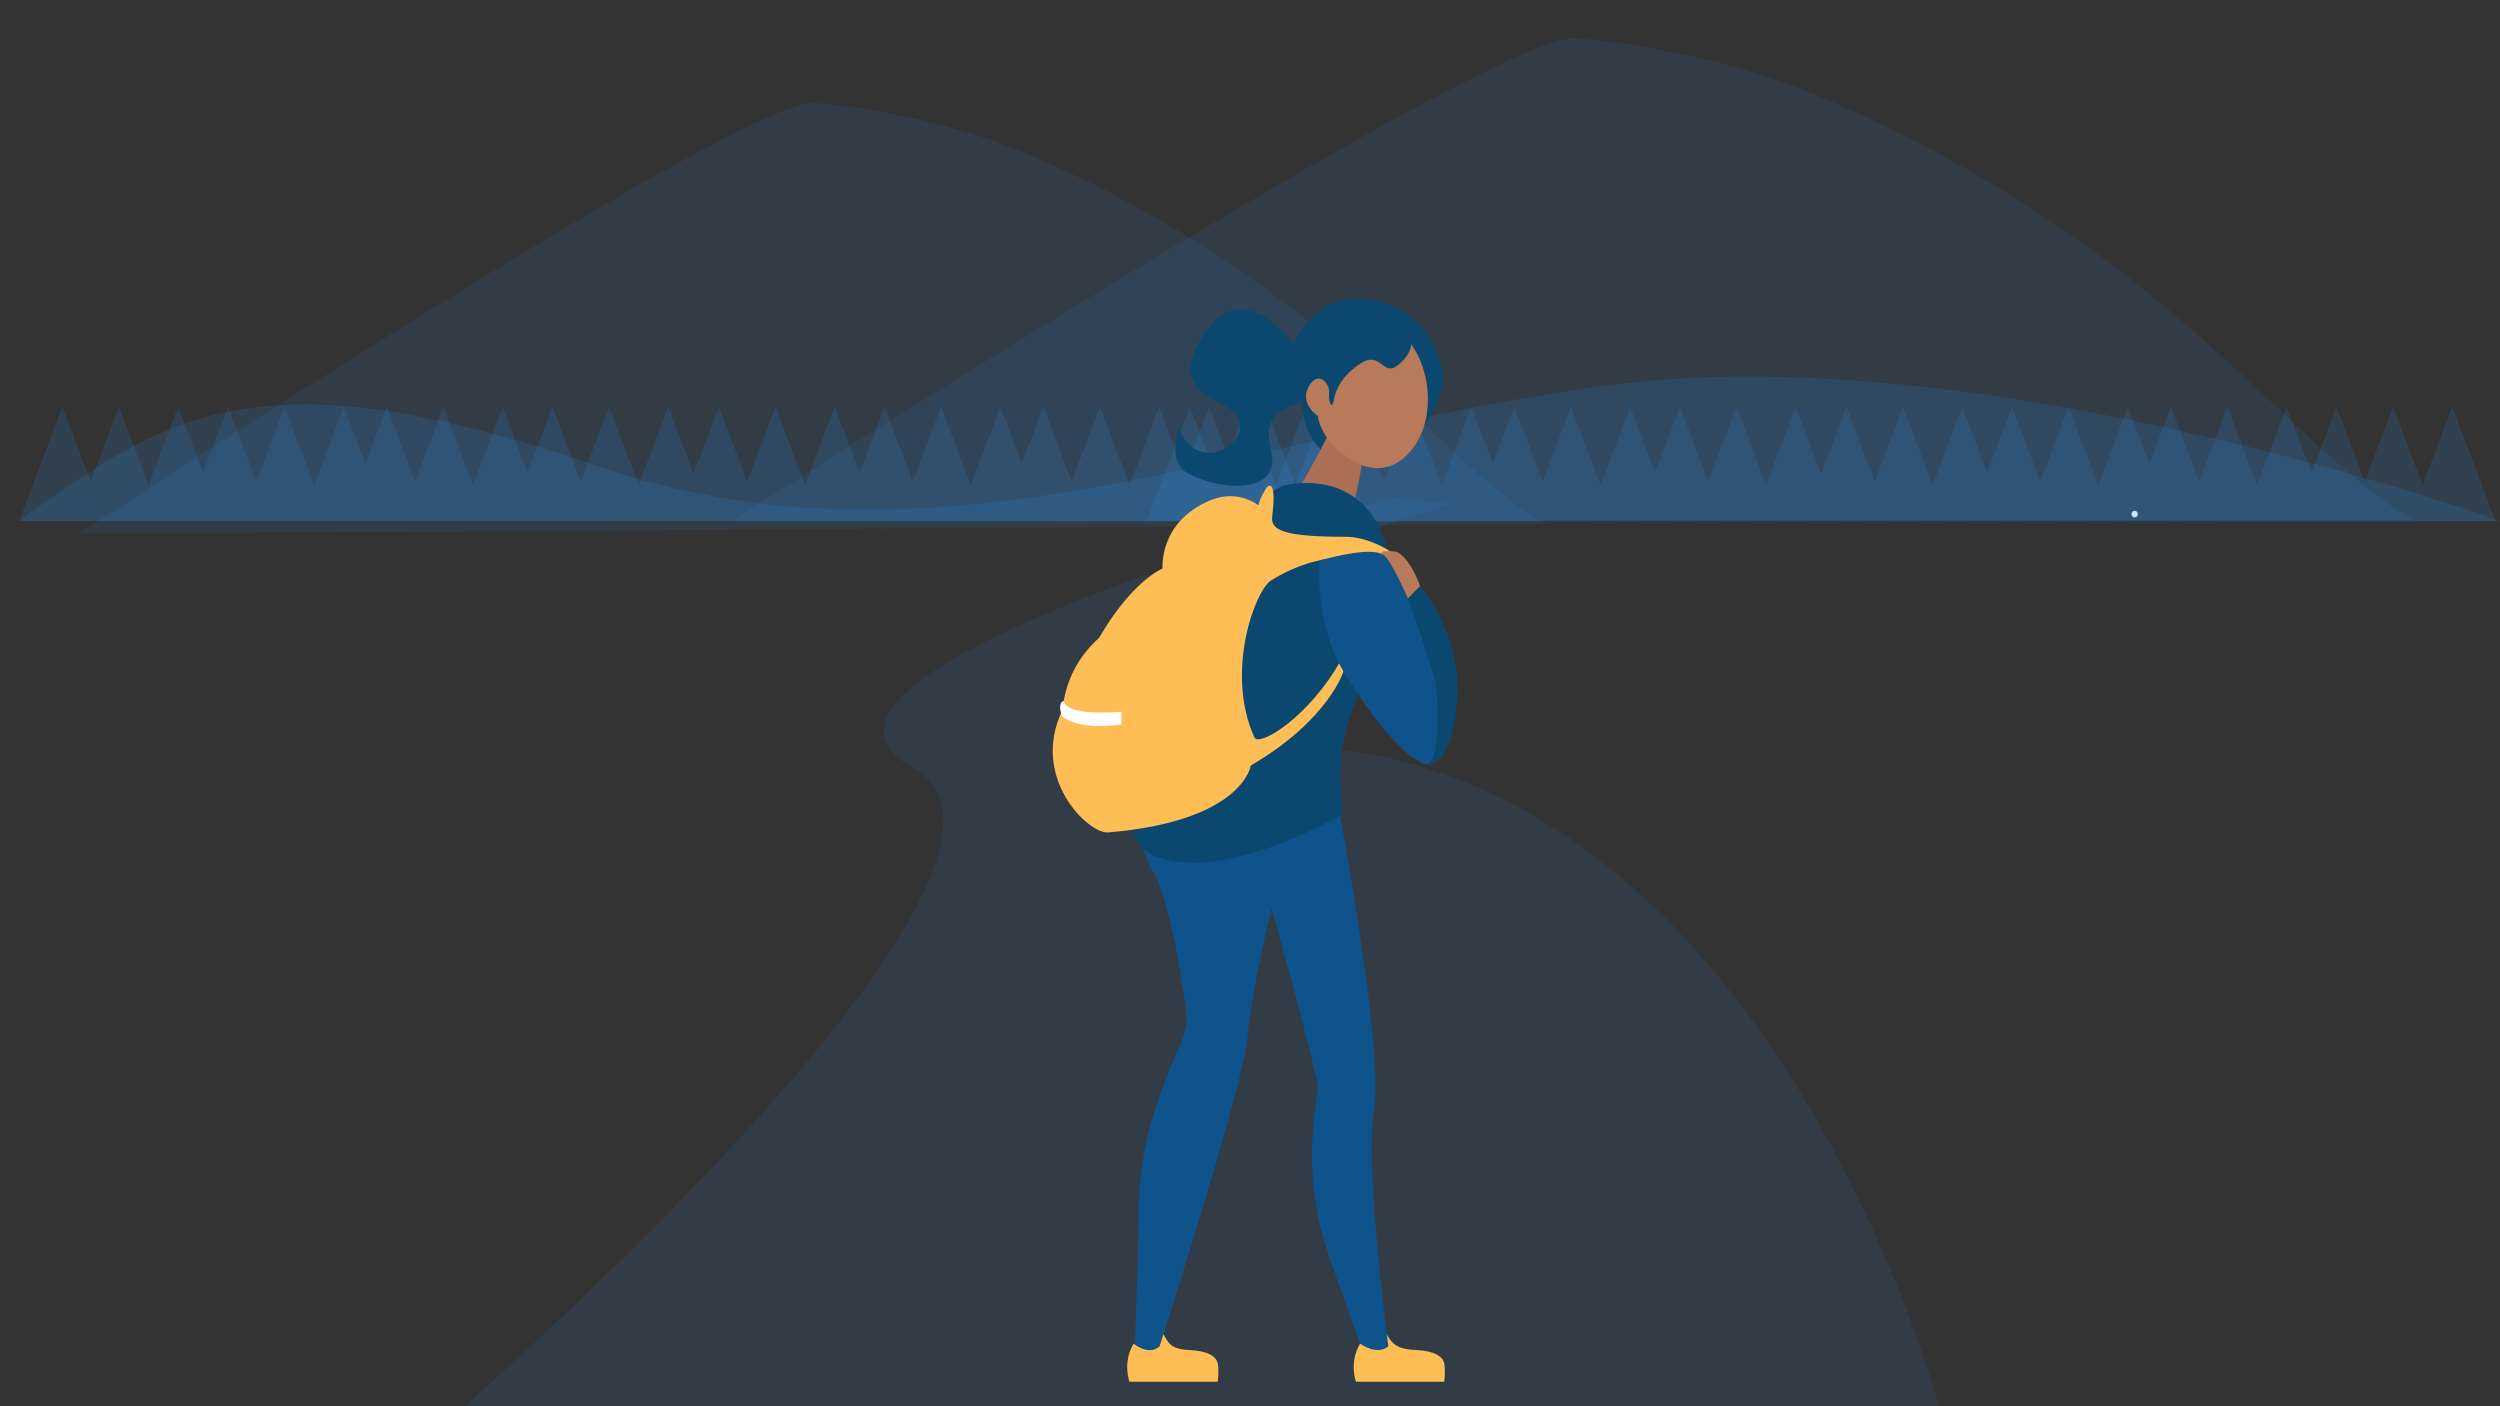 <svg xmlns="http://www.w3.org/2000/svg" xmlns:xlink="http://www.w3.org/1999/xlink" version="1.1" id="Wilderness" x="0px" y="0px" viewBox="0 0 1920 1080" enable-background="new 0 0 1920 1080" xml:space="preserve">
<rect x="0" y="0" width="1920" height="1080" fill="#333333" stroke="none"/>
<path opacity="0.1" fill="#2A94F4" d="M1080.45,397.707c0,0-396.891,136.364-55.448,177.289S1489.015,1080,1489.015,1080H356.707  c0,0,477.236-416.561,344.385-490.345s367.685-207.23,367.685-207.23l46.693,4.474L1080.45,397.707z"/>
<path opacity="0.1" fill="#2A94F4" d="M61.328,409.439c0,0,510.398-335.566,564.504-330.405c32.917,3.14,98.58,11.84,163.598,39.551  c233.712,99.61,312.814,236.636,397.31,283.435C1186.74,402.02,94.449,410.604,61.328,409.439z"/>
<path opacity="0.1" fill="#2A94F4" d="M562.475,399.996c0,0,586.039-376.592,648.279-370.654  c37.866,3.612,113.401,13.62,188.195,45.498c268.85,114.586,359.846,272.214,457.046,326.049  C1855.996,400.889,600.577,401.335,562.475,399.996z"/>
<path opacity="0.15" fill="#2A94F4" d="M1920,400.127c0,0-393.168-142.019-680.906-104.679s-518.002,152.666-781.761,62.056  s-332.7-35.279-442.524,42.492L1920,400.127z"/>
<g opacity="0.15">
	<g>
		<g>
			<g>
				<polygon fill="#2A94F4" points="1512.148,399.996 1545.238,312.429 1578.327,399.996     "/>
			</g>
			<g>
				<polygon fill="#2A94F4" points="1555.578,399.996 1588.667,312.429 1621.756,399.996     "/>
			</g>
			<g>
				<polygon fill="#2A94F4" points="1601.076,399.996 1634.165,312.429 1667.254,399.996     "/>
			</g>
			<g>
				<polygon fill="#2A94F4" points="1384.961,399.996 1418.051,312.429 1451.14,399.996     "/>
			</g>
			<g>
				<polygon fill="#2A94F4" points="1428.391,399.996 1461.48,312.429 1494.57,399.996     "/>
			</g>
			<g>
				<polygon fill="#2A94F4" points="1473.889,399.996 1506.978,312.429 1540.067,399.996     "/>
			</g>
			<g>
				<polygon fill="#2A94F4" points="1761.352,399.996 1794.441,312.429 1827.531,399.996     "/>
			</g>
			<g>
				<polygon fill="#2A94F4" points="1804.782,399.996 1837.871,312.429 1870.96,399.996     "/>
			</g>
			<g>
				<polygon fill="#2A94F4" points="1850.279,399.996 1883.369,312.429 1916.458,399.996     "/>
			</g>
			<g>
				<polygon fill="#2A94F4" points="1634.165,399.996 1667.254,312.429 1700.344,399.996     "/>
			</g>
			<g>
				<polygon fill="#2A94F4" points="1677.595,399.996 1710.684,312.429 1743.773,399.996     "/>
			</g>
			<g>
				<polygon fill="#2A94F4" points="1723.092,399.996 1756.182,312.429 1789.271,399.996     "/>
			</g>
		</g>
	</g>
	<g>
		<g>
			<g>
				<polygon fill="#2A94F4" points="1007.913,399.996 1041.002,312.429 1074.091,399.996     "/>
			</g>
			<g>
				<polygon fill="#2A94F4" points="1051.342,399.996 1084.432,312.429 1117.521,399.996     "/>
			</g>
			<g>
				<polygon fill="#2A94F4" points="1096.84,399.996 1129.929,312.429 1163.019,399.996     "/>
			</g>
			<g>
				<polygon fill="#2A94F4" points="880.726,399.996 913.815,312.429 946.904,399.996     "/>
			</g>
			<g>
				<polygon fill="#2A94F4" points="924.155,399.996 957.245,312.429 990.334,399.996     "/>
			</g>
			<g>
				<polygon fill="#2A94F4" points="969.653,399.996 1002.742,312.429 1035.832,399.996     "/>
			</g>
			<g>
				<polygon fill="#2A94F4" points="1257.116,399.996 1290.206,312.429 1323.295,399.996     "/>
			</g>
			<g>
				<polygon fill="#2A94F4" points="1300.546,399.996 1333.635,312.429 1366.725,399.996     "/>
			</g>
			<g>
				<polygon fill="#2A94F4" points="1346.044,399.996 1379.133,312.429 1412.222,399.996     "/>
			</g>
			<g>
				<polygon fill="#2A94F4" points="1129.929,399.996 1163.019,312.429 1196.108,399.996     "/>
			</g>
			<g>
				<polygon fill="#2A94F4" points="1173.359,399.996 1206.448,312.429 1239.538,399.996     "/>
			</g>
			<g>
				<polygon fill="#2A94F4" points="1218.857,399.996 1251.946,312.429 1285.035,399.996     "/>
			</g>
		</g>
	</g>
</g>
<g opacity="0.15">
	<g>
		<g>
			<g>
				<polygon fill="#2A94F4" points="646.232,399.996 679.322,312.429 712.411,399.996     "/>
			</g>
			<g>
				<polygon fill="#2A94F4" points="689.662,399.996 722.751,312.429 755.841,399.996     "/>
			</g>
			<g>
				<polygon fill="#2A94F4" points="735.16,399.996 768.249,312.429 801.339,399.996     "/>
			</g>
			<g>
				<polygon fill="#2A94F4" points="519.045,399.996 552.135,312.429 585.224,399.996     "/>
			</g>
			<g>
				<polygon fill="#2A94F4" points="562.475,399.996 595.564,312.429 628.654,399.996     "/>
			</g>
			<g>
				<polygon fill="#2A94F4" points="607.973,399.996 641.062,312.429 674.152,399.996     "/>
			</g>
			<g>
				<polygon fill="#2A94F4" points="895.436,399.996 928.525,312.429 961.615,399.996     "/>
			</g>
			<g>
				<polygon fill="#2A94F4" points="938.866,399.996 971.955,312.429 1005.044,399.996     "/>
			</g>
			<g>
				<polygon fill="#2A94F4" points="984.364,399.996 1017.453,312.429 1050.542,399.996     "/>
			</g>
			<g>
				<polygon fill="#2A94F4" points="768.249,399.996 801.339,312.429 834.428,399.996     "/>
			</g>
			<g>
				<polygon fill="#2A94F4" points="811.679,399.996 844.768,312.429 877.857,399.996     "/>
			</g>
			<g>
				<polygon fill="#2A94F4" points="857.177,399.996 890.266,312.429 923.355,399.996     "/>
			</g>
		</g>
	</g>
	<g>
		<g>
			<g>
				<polygon fill="#2A94F4" points="141.997,399.996 175.086,312.429 208.175,399.996     "/>
			</g>
			<g>
				<polygon fill="#2A94F4" points="185.427,399.996 218.516,312.429 251.605,399.996     "/>
			</g>
			<g>
				<polygon fill="#2A94F4" points="230.924,399.996 264.014,312.429 297.103,399.996     "/>
			</g>
			<g>
				<polygon fill="#2A94F4" points="14.81,399.996 47.899,312.429 80.989,399.996     "/>
			</g>
			<g>
				<polygon fill="#2A94F4" points="58.24,399.996 91.329,312.429 124.418,399.996     "/>
			</g>
			<g>
				<polygon fill="#2A94F4" points="103.737,399.996 136.827,312.429 169.916,399.996     "/>
			</g>
			<g>
				<polygon fill="#2A94F4" points="391.201,399.996 424.29,312.429 457.379,399.996     "/>
			</g>
			<g>
				<polygon fill="#2A94F4" points="434.63,399.996 467.72,312.429 500.809,399.996     "/>
			</g>
			<g>
				<polygon fill="#2A94F4" points="480.128,399.996 513.217,312.429 546.307,399.996     "/>
			</g>
			<g>
				<polygon fill="#2A94F4" points="264.014,399.996 297.103,312.429 330.192,399.996     "/>
			</g>
			<g>
				<polygon fill="#2A94F4" points="307.443,399.996 340.533,312.429 373.622,399.996     "/>
			</g>
			<g>
				<polygon fill="#2A94F4" points="352.941,399.996 386.03,312.429 419.12,399.996     "/>
			</g>
		</g>
	</g>
</g>
<g>
	<path fill="#0B4870" d="M1068.266,350.702c0,0,54.352-35.016,35.629-79.914s-85.79-62.069-110.287-6.467   c0,0-37.689-52.268-66.854-10.758c-29.165,41.51,2.222,51.367,14.402,58.38c34.944,20.122-20.614,58.981-35.298,17.298   c0,0-10.618,25.08,6.777,34.451c24.631,13.268,72.051,16.653,63.465-18.073c-10.142-41.018,30.703-27.989,29.009-48.813   c0,0-5.91,3.845-5.076,15.136C1001.654,333.903,1016.986,368.696,1068.266,350.702z"/>
	<path fill="#AD6F53" d="M993.609,382.034c0,0,28.402-47.638,33.284-64.581l20.157,30.143c0,0-4.722,42.598-13.012,46.713   C1025.748,398.424,993.609,382.034,993.609,382.034z"/>
	<path fill="#0E538C" d="M976.689,697.107c0,0,34.078,123.891,35.138,136.057c1.061,12.165-14.974,63.273,9.384,133.133   s27.972,77.685,27.972,77.685h18.399c0,0-20.128-146.527-12.34-192.271c7.788-45.744-26.585-227.871-31.066-253.077   l-152.608-30.239c0,0-11.495,56.54,15.842,104.491c9.891,17.35,24.32,94.151,23.906,112.441   c-0.415,18.289-37.952,68.874-36.795,150.421c0.164,11.522-3.256,108.234-3.256,108.234h16.096c0,0,68.139-211.795,70.728-246.871   S976.689,697.107,976.689,697.107z"/>
	<path fill="#0B4870" d="M985.49,372.998c0,0,62.407-17.496,80.026,49.128c0,0,12.031,24.869-14.23,89.252   c-26.262,64.383-23.81,78.412-19.953,113.755c0,0-96.904,57.315-148.63,30.26C830.977,628.339,924.284,397.96,985.49,372.998z"/>
	<path fill="#FFBE55" d="M1079.241,445.582c0,0-39.489-38.53-102.787,0c-12.99,7.907-35.677,71.705-12.99,120.86   c3.389,7.342,41.793-15.249,66.642-59.865l1.694,9.036c0,0-11.295,37.275-71.161,72.29c0,0-6.01,42.724-109.565,51.394   c-15.178,1.271-60.289-42.146-35.06-94.093c0.617-1.271,0.308-2.814,0.511-4.221c2.61-18.046,10.757-36.005,27.772-51.349   c0,0,21.461-39.534,48.57-53.088c0,0-3.243-36.097,37.275-52.523c20.896-8.471,36.145,3.953,36.145,3.953s1.61-6.238,6.783-13.874   c0,0,7.822-8.734,3.947,22.91c-1.312,10.71,10.796,15.249,57.041,15.249C1056.651,412.261,1089.972,433.722,1079.241,445.582z"/>
	<path fill="#FFFFFF" d="M816.976,538.204c0,0-1.422,11.86,44.265,8.471v9.601c0,0-30.944,5.648-45.687-6.212   C815.555,550.064,811.68,539.898,816.976,538.204z"/>
	<path fill="#0B4870" d="M1086.583,445.3c0,0,36.71,37.557,32.474,92.904s-24.567,48.57-24.567,48.57   S1053.923,469.867,1086.583,445.3z"/>
	<path fill="#0E538C" d="M1013.53,430.331c0,0-4.602,47.161,18.271,85.283s49.135,67.772,62.689,71.161   c13.554,3.389,8.471-61.842,8.471-61.842s-19.202-64.383-29.615-83.93C1065.769,426.779,1067.075,416.423,1013.53,430.331z"/>
	<path fill="#B97A59" d="M1072.464,423.756c0,0,9.534,2.98,18.18,26.24l-9.33,9.565c0,0-13.07-29.786-19.008-33.742   S1072.464,423.756,1072.464,423.756z"/>
	<path fill="#B97A59" d="M1083.78,264.32c0,0,16.439,20.744,12.133,52.839c-4.305,32.095-36.009,64.972-75.148,21.527   c0,0-7.437-9.394-8.611-19.179c0,0-14.482-9.394-7.045-22.701c7.437-13.308,16.439-1.566,15.656,4.697   c-0.783,6.262,1.957,14.09,3.523,5.871c1.566-8.219,6.262-19.178,21.135-28.572c14.873-9.394,16.83,10.568,27.789,1.957   C1084.172,272.148,1083.78,264.32,1083.78,264.32z"/>
	<path fill="#FFBE55" d="M1065.073,1024.544c4.567,9.525,10.78,11.784,23.205,12.349c12.425,0.565,19.767,4.518,20.896,10.166   c1.13,5.648,0,14.119,0,14.119h-67.772c0,0-5.581-14.499,3.14-29.276c0,0,13.239,9.704,21.71,1.982L1065.073,1024.544z"/>
	<path fill="#FFBE55" d="M893.56,1024.544c4.567,9.525,8.345,11.784,20.77,12.349c12.425,0.565,19.767,4.518,20.896,10.166   c1.13,5.648,0,14.119,0,14.119h-67.772c0,0-5.581-14.499,3.139-29.276c0,0,11.5,9.785,19.972,2.063L893.56,1024.544z"/>
</g>
<g>
	<g>
		<path fill="#CCE9FF" d="M1639.4,397.311c3.217,0,3.223-5,0-5C1636.183,392.311,1636.177,397.311,1639.4,397.311L1639.4,397.311z"/>
	</g>
</g>
</svg>